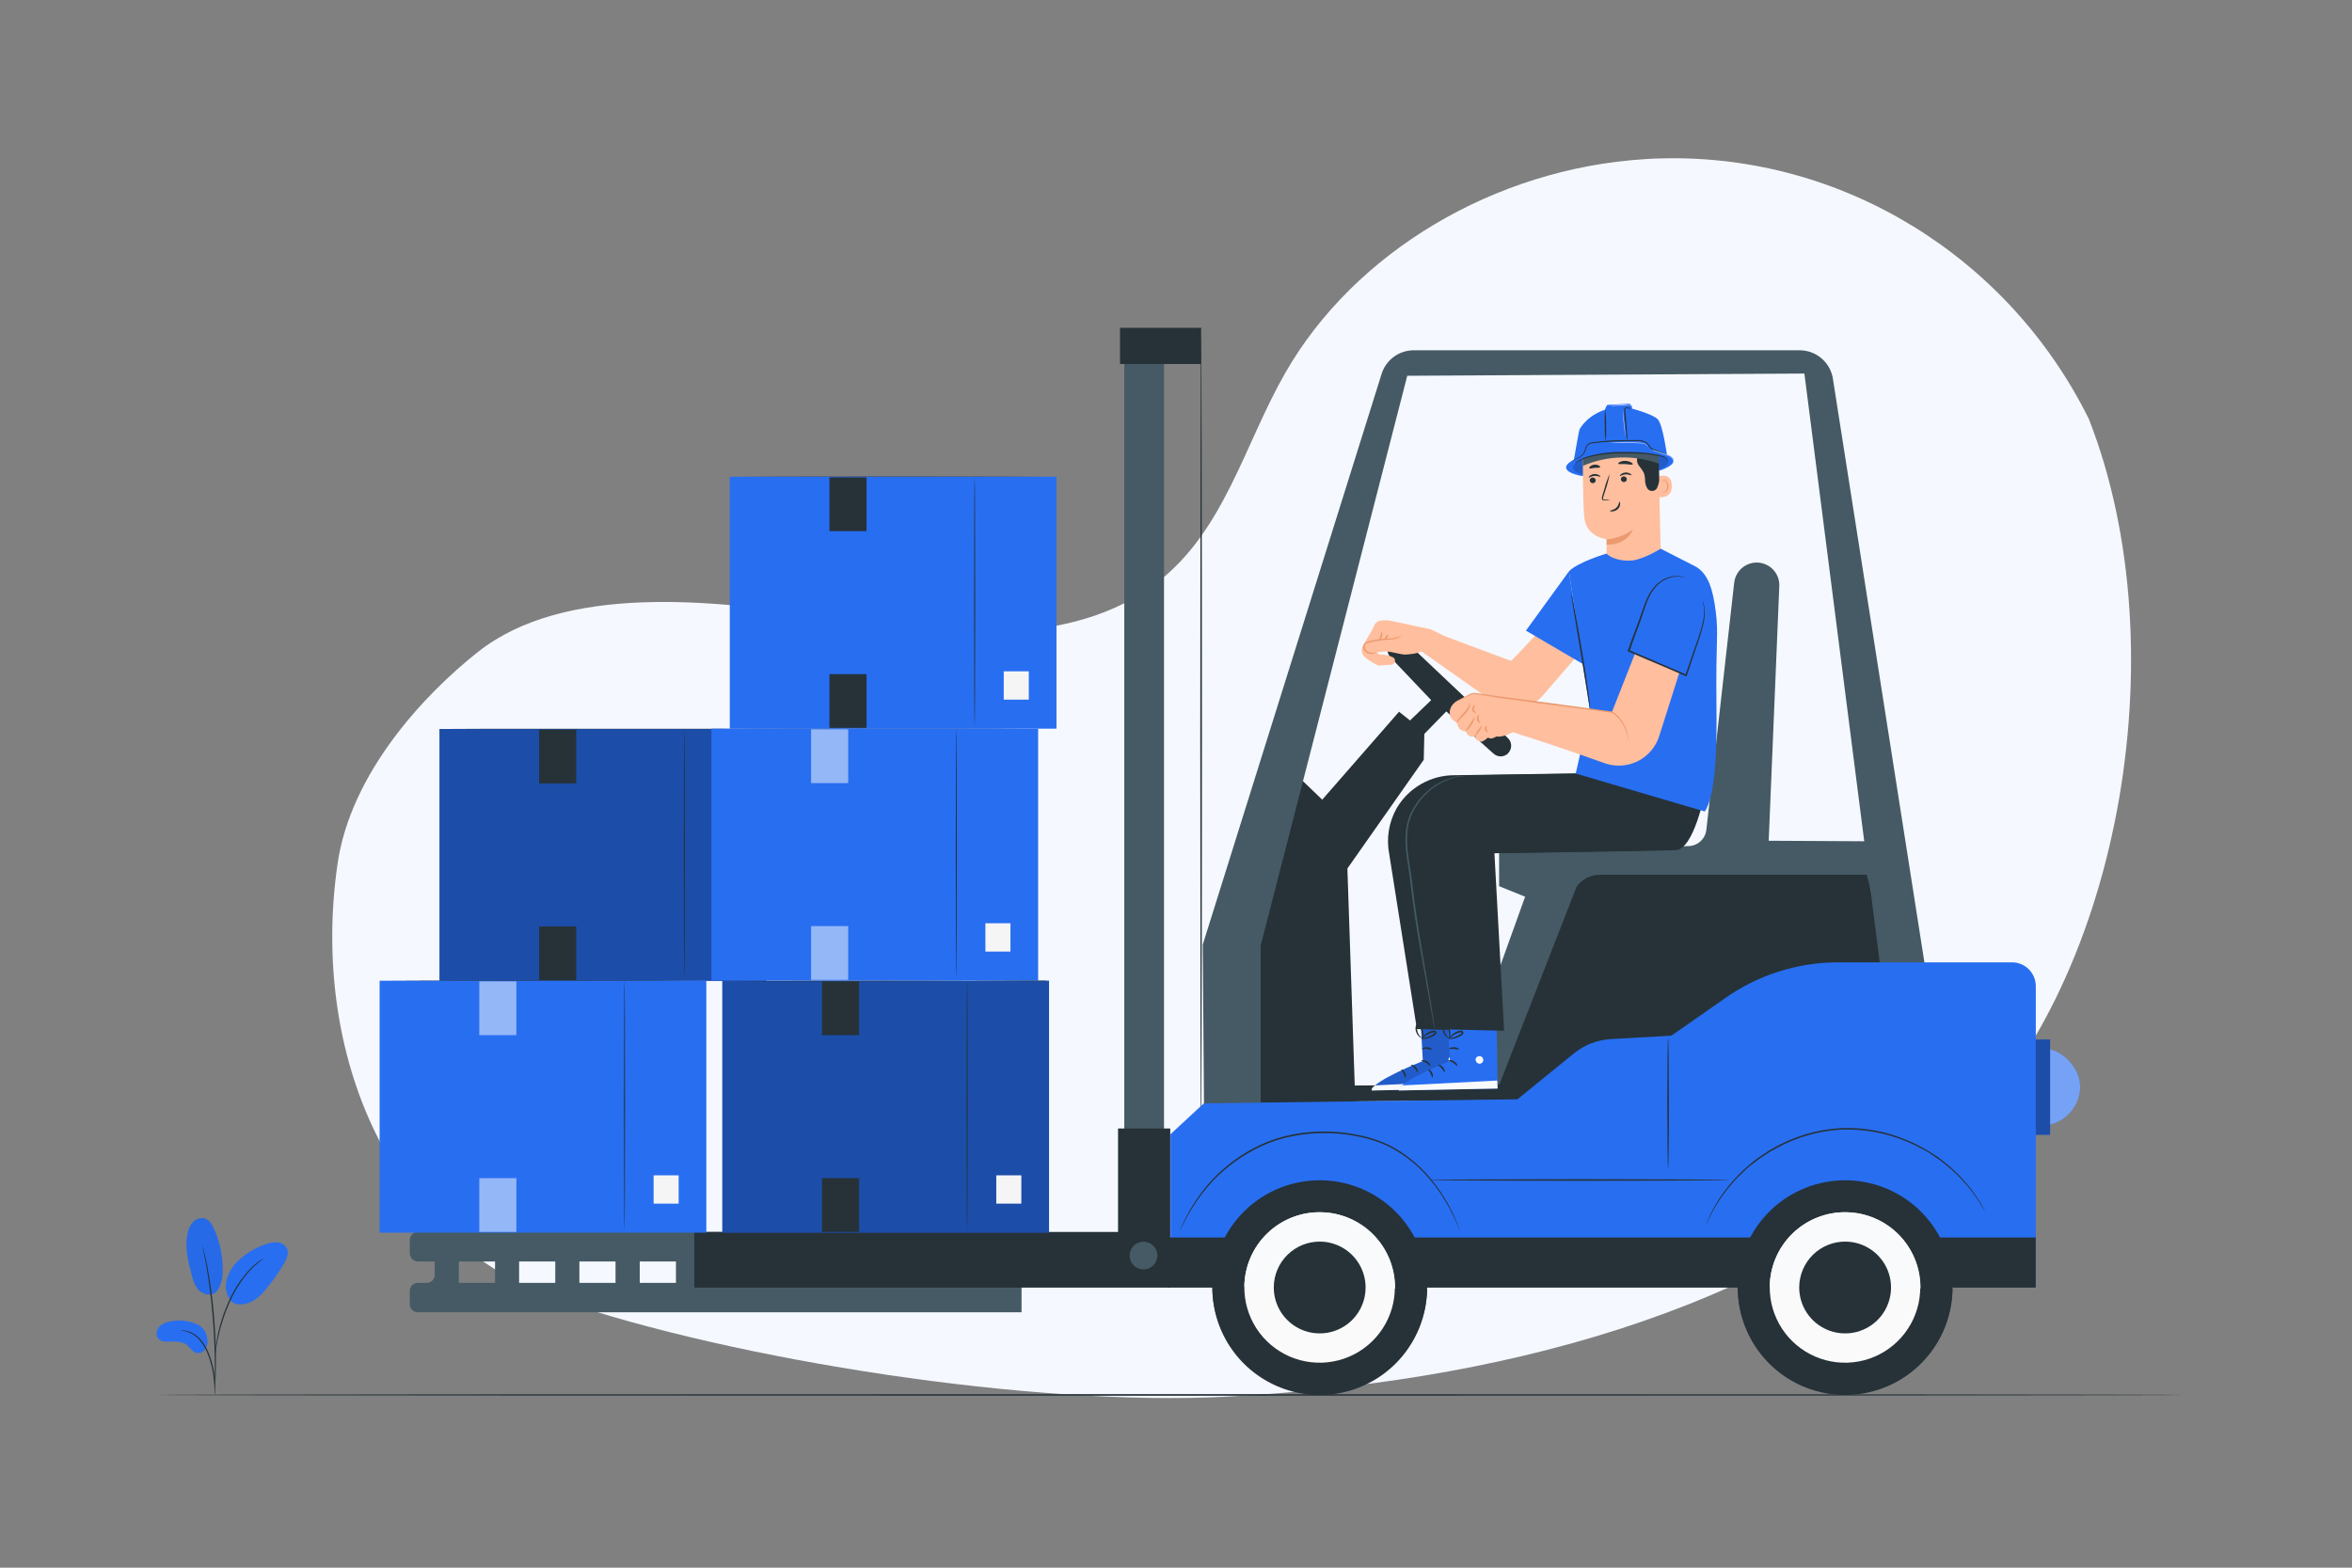 <svg width="369" height="246" viewBox="0 0 369 246" fill="none" xmlns="http://www.w3.org/2000/svg">
<rect x="0" y="0" width="369" height="246" fill="#808080" stroke="none"/>
<path d="M327.707 65.731L327.564 65.446C314.969 40.285 289.109 24.236 260.977 24.851C259.993 24.851 259.009 24.915 258.025 24.974C234.487 26.45 212.495 39.547 201.627 58.543C195.231 69.716 192.131 83.143 181.681 91.305C168.082 101.947 147.61 99.699 129.721 96.885C111.832 94.07 88.54 91.596 74.991 102.297C66.509 108.998 55.02 121.332 52.959 135.536C48.644 165.312 61.254 194.832 87.497 203.895C115.413 213.528 162.36 220.726 192.239 219.171C234.118 216.996 276.76 206.414 305.926 179.609C332.405 155.265 342.034 102.213 327.707 65.731Z" fill="#F5F8FF"/>
<path d="M120.2 114.39H68.944V153.927H120.2V114.39Z" fill="#286EF1"/>
<path opacity="0.3" d="M120.2 114.39H68.944V153.927H120.2V114.39Z" fill="black"/>
<path d="M107.36 153.647C107.315 153.647 107.276 144.835 107.276 133.967C107.276 123.098 107.315 114.287 107.36 114.287C107.404 114.287 107.443 123.098 107.443 133.967C107.443 144.835 107.404 153.647 107.36 153.647Z" fill="#263238"/>
<path d="M115.856 144.929H111.925V149.371H115.856V144.929Z" fill="#F5F5F5"/>
<path d="M90.4 114.494H84.58V122.931H90.4V114.494Z" fill="#263238"/>
<path d="M90.4 145.372H84.58V153.809H90.4V145.372Z" fill="#263238"/>
<path d="M119.758 114.39H119.625H119.241H117.765L112.318 114.414H94.356H76.388L70.946 114.385H69.47H69.087H68.954H69.087H69.47H70.946L76.388 114.36H94.356H112.318L117.765 114.385H119.241H119.625L119.758 114.39Z" fill="#263238"/>
<path d="M162.872 114.341H111.615V153.878H162.872V114.341Z" fill="#286EF1"/>
<path d="M150.03 153.598C149.986 153.598 149.947 144.786 149.947 133.918C149.947 123.05 149.986 114.238 150.03 114.238C150.075 114.238 150.114 123.045 150.114 133.918C150.114 144.791 150.06 153.598 150.03 153.598Z" fill="#263238"/>
<path d="M158.527 144.879H154.596V149.322H158.527V144.879Z" fill="#F5F5F5"/>
<path opacity="0.5" d="M133.071 114.444H127.251V122.882H133.071V114.444Z" fill="white"/>
<path opacity="0.5" d="M133.071 145.322H127.251V153.76H133.071V145.322Z" fill="white"/>
<path d="M162.424 114.341H162.296H161.907H160.431L154.99 114.365H137.027H119.059L113.613 114.341H112.137H111.748H111.62H111.748H112.137H113.613L119.059 114.311L137.027 114.287L154.99 114.311L160.431 114.341H161.907H162.296H162.424Z" fill="#263238"/>
<path d="M165.75 74.804H114.493V114.341H165.75V74.804Z" fill="#286EF1"/>
<path d="M152.909 114.061C152.86 114.061 152.825 105.249 152.825 94.381C152.825 83.512 152.86 74.701 152.909 74.701C152.958 74.701 152.992 83.507 152.992 94.381C152.992 105.254 152.953 114.061 152.909 114.061Z" fill="#263238"/>
<path d="M161.406 105.342H157.475V109.785H161.406V105.342Z" fill="#F5F5F5"/>
<path d="M135.949 74.907H130.129V83.345H135.949V74.907Z" fill="#263238"/>
<path d="M135.949 105.785H130.129V114.223H135.949V105.785Z" fill="#263238"/>
<path d="M165.312 74.784C165.27 74.791 165.227 74.791 165.184 74.784H164.796H163.32H157.878L139.915 74.808L121.947 74.784H116.501H115.025H114.636C114.594 74.791 114.551 74.791 114.508 74.784H114.636H115.025H116.501L121.947 74.754H139.915H157.878L163.32 74.784H164.796H165.184H165.312Z" fill="#263238"/>
<path d="M160.269 197.947V193.317H65.564C65.228 193.317 64.906 193.45 64.668 193.687C64.43 193.924 64.296 194.246 64.294 194.581V196.682C64.296 197.018 64.43 197.34 64.668 197.577C64.906 197.814 65.228 197.947 65.564 197.947H68.201V200.052C68.201 200.384 68.069 200.702 67.835 200.936C67.6 201.17 67.283 201.302 66.951 201.302H65.544C65.213 201.302 64.896 201.433 64.662 201.666C64.428 201.9 64.296 202.216 64.294 202.547V204.672C64.296 205.003 64.428 205.319 64.662 205.553C64.896 205.786 65.213 205.917 65.544 205.917H160.269V201.287H138.193V197.932L160.269 197.947ZM90.897 197.947H96.57V201.302H90.902L90.897 197.947ZM87.113 201.302H81.441V197.947H87.118L87.113 201.302ZM100.368 197.947H106.046V201.302H100.368V197.947ZM109.829 197.947H115.502V201.302H109.819L109.829 197.947ZM119.285 197.947H124.968V201.302H119.275L119.285 197.947ZM71.994 197.947H77.667V201.302H71.984L71.994 197.947ZM134.419 201.302H128.732V197.947H134.409L134.419 201.302Z" fill="#455A64"/>
<path d="M236.608 118.183C236.763 118.025 236.885 117.837 236.966 117.631C237.048 117.425 237.088 117.204 237.083 116.982C237.078 116.761 237.03 116.542 236.94 116.339C236.85 116.137 236.72 115.954 236.558 115.802L220.583 100.703C220.264 100.403 219.843 100.236 219.405 100.236C218.967 100.236 218.546 100.403 218.226 100.703C218.059 100.859 217.924 101.047 217.829 101.256C217.735 101.464 217.683 101.69 217.677 101.919C217.671 102.148 217.711 102.376 217.795 102.59C217.878 102.803 218.003 102.998 218.163 103.163L224.534 109.864L221.218 113.057L219.491 111.684L207.442 125.485L201.002 119.29L193.238 142.124L194.778 173.12H212.637L211.388 136.284L223.368 119.222L223.461 115.163L226.905 111.635L234.33 118.267C234.652 118.554 235.072 118.705 235.503 118.69C235.933 118.674 236.342 118.493 236.642 118.183H236.608Z" fill="#263238"/>
<path d="M188.436 178.862C188.367 178.862 188.308 150.582 188.308 115.704C188.308 80.826 188.367 52.536 188.436 52.536C188.505 52.536 188.564 80.811 188.564 115.704C188.564 150.596 188.49 178.862 188.436 178.862Z" fill="#263238"/>
<path d="M228.411 170.896L239.274 140.712L235.191 139.059V133.229L264.893 132.771C265.593 132.758 266.264 132.491 266.782 132.019C267.3 131.547 267.629 130.904 267.707 130.208L272.076 91.429C272.174 90.561 272.588 89.761 273.238 89.179C273.889 88.597 274.731 88.275 275.604 88.275C276.082 88.275 276.556 88.371 276.996 88.558C277.437 88.746 277.834 89.02 278.166 89.365C278.497 89.711 278.755 90.119 278.925 90.567C279.094 91.014 279.171 91.492 279.151 91.97L277.488 131.93L292.996 132.014L293.522 139.3L247.658 141.096L235.698 170.464L228.411 170.896Z" fill="#455A64"/>
<path d="M235.245 170.158L196.633 170.463V173.036L212.628 172.83L238.103 172.633L299.869 163.915L292.868 137.268H251.048C250.325 137.257 249.61 137.423 248.966 137.75C248.321 138.078 247.766 138.557 247.348 139.148L235.245 170.158Z" fill="#263238"/>
<path d="M216.741 58.725L188.697 148.235L188.894 173.135H197.784V148.392L220.78 58.966L283.087 58.617L295.003 151.767H302.034L287.535 59.271C287.307 58.061 286.663 56.969 285.715 56.183C284.768 55.397 283.575 54.967 282.344 54.966H221.799C220.663 54.966 219.558 55.331 218.647 56.008C217.736 56.685 217.068 57.638 216.741 58.725Z" fill="#455A64"/>
<path d="M183.634 201.892V177.981L188.869 173.135L238.069 172.5L246.925 165.297C248.575 163.958 250.604 163.173 252.726 163.054L262.202 162.518C262.202 162.518 266.453 159.59 270.566 156.687C275.775 152.996 282.001 151.012 288.386 151.01H315.658C316.648 151.01 317.598 151.403 318.298 152.104C318.998 152.804 319.392 153.754 319.392 154.744V201.892H183.634Z" fill="#286EF1"/>
<path d="M319.382 194.188H183.152V202.05H319.382V194.188Z" fill="#263238"/>
<path d="M190.203 201.804C190.153 205.136 191.093 208.407 192.903 211.205C194.713 214.002 197.313 216.2 200.372 217.52C203.431 218.841 206.814 219.224 210.091 218.622C213.368 218.02 216.393 216.459 218.783 214.138C221.174 211.816 222.822 208.838 223.52 205.58C224.217 202.322 223.933 198.93 222.702 195.833C221.472 192.736 219.351 190.074 216.608 188.183C213.864 186.292 210.621 185.257 207.29 185.209C202.823 185.144 198.514 186.856 195.31 189.968C192.106 193.08 190.269 197.338 190.203 201.804Z" fill="#263238"/>
<path d="M190.207 201.765C190.207 201.765 190.207 201.789 190.207 201.804C190.182 206.246 191.912 210.518 195.021 213.691C198.13 216.863 202.366 218.68 206.807 218.745C211.249 218.81 215.536 217.118 218.736 214.037C221.936 210.957 223.79 206.737 223.895 202.296C223.895 202.296 223.895 202.266 223.895 202.252L190.207 201.765Z" fill="#263238"/>
<path d="M195.221 201.878C195.191 204.211 195.853 206.501 197.124 208.459C198.395 210.416 200.218 211.953 202.361 212.876C204.505 213.798 206.874 214.064 209.169 213.641C211.465 213.218 213.583 212.124 215.257 210.497C216.93 208.871 218.085 206.785 218.574 204.503C219.063 202.221 218.864 199.845 218.004 197.676C217.144 195.506 215.66 193.64 213.74 192.314C211.819 190.987 209.549 190.259 207.216 190.222C205.662 190.197 204.119 190.48 202.675 191.052C201.23 191.625 199.913 192.477 198.799 193.56C197.685 194.643 196.795 195.935 196.181 197.362C195.567 198.79 195.241 200.324 195.221 201.878Z" fill="#FAFAFA"/>
<path d="M207.216 190.222C205.662 190.197 204.119 190.48 202.675 191.052C201.23 191.625 199.913 192.477 198.799 193.56C197.685 194.643 196.795 195.935 196.181 197.362C195.567 198.79 195.241 200.324 195.221 201.878L218.871 202.217C218.896 200.664 218.614 199.12 218.041 197.676C217.468 196.232 216.616 194.915 215.533 193.8C214.45 192.686 213.158 191.796 211.731 191.182C210.304 190.568 208.769 190.242 207.216 190.222Z" fill="#F8FAFB"/>
<path d="M199.84 201.946C199.823 203.371 200.228 204.768 201.005 205.963C201.782 207.157 202.896 208.093 204.205 208.655C205.514 209.216 206.961 209.376 208.361 209.116C209.762 208.855 211.053 208.185 212.073 207.19C213.093 206.195 213.794 204.92 214.089 203.526C214.384 202.133 214.26 200.683 213.731 199.36C213.202 198.037 212.293 196.901 211.118 196.095C209.944 195.289 208.556 194.85 207.132 194.832C205.222 194.81 203.381 195.546 202.014 196.88C200.647 198.214 199.865 200.036 199.84 201.946Z" fill="#263238"/>
<path d="M272.632 201.804C272.583 205.136 273.523 208.407 275.333 211.205C277.143 214.002 279.742 216.2 282.802 217.52C285.861 218.841 289.243 219.224 292.521 218.622C295.798 218.02 298.823 216.459 301.213 214.138C303.604 211.816 305.252 208.838 305.949 205.58C306.647 202.322 306.362 198.93 305.132 195.833C303.902 192.736 301.781 190.074 299.037 188.183C296.294 186.292 293.051 185.257 289.719 185.209C285.253 185.144 280.944 186.856 277.74 189.968C274.535 193.08 272.698 197.338 272.632 201.804Z" fill="#263238"/>
<path d="M272.637 201.765C272.637 201.765 272.637 201.789 272.637 201.804C272.612 206.246 274.341 210.518 277.45 213.691C280.559 216.863 284.795 218.68 289.237 218.745C293.678 218.81 297.966 217.118 301.166 214.037C304.366 210.957 306.22 206.737 306.324 202.296C306.324 202.296 306.324 202.266 306.324 202.252L272.637 201.765Z" fill="#263238"/>
<path d="M277.65 201.878C277.621 204.211 278.283 206.501 279.554 208.459C280.825 210.416 282.647 211.953 284.791 212.876C286.935 213.798 289.304 214.064 291.599 213.641C293.894 213.218 296.012 212.124 297.686 210.497C299.36 208.871 300.514 206.785 301.003 204.503C301.492 202.221 301.294 199.845 300.434 197.676C299.573 195.506 298.089 193.64 296.169 192.314C294.249 190.987 291.979 190.259 289.645 190.222C288.092 190.197 286.549 190.48 285.104 191.052C283.66 191.625 282.343 192.477 281.229 193.56C280.114 194.643 279.225 195.935 278.611 197.362C277.997 198.79 277.67 200.324 277.65 201.878Z" fill="#FAFAFA"/>
<path d="M289.645 190.222C288.092 190.197 286.549 190.48 285.104 191.052C283.66 191.625 282.343 192.477 281.229 193.56C280.114 194.643 279.225 195.935 278.611 197.362C277.997 198.79 277.67 200.324 277.65 201.878L301.301 202.217C301.326 200.664 301.043 199.12 300.471 197.676C299.898 196.232 299.046 194.915 297.963 193.8C296.88 192.686 295.588 191.796 294.161 191.182C292.733 190.568 291.199 190.242 289.645 190.222Z" fill="#F8FAFB"/>
<path d="M282.275 201.947C282.258 203.37 282.663 204.767 283.439 205.961C284.215 207.155 285.328 208.092 286.636 208.653C287.945 209.215 289.39 209.376 290.79 209.117C292.19 208.857 293.482 208.188 294.502 207.195C295.522 206.202 296.225 204.928 296.522 203.535C296.819 202.143 296.696 200.693 296.169 199.371C295.643 198.048 294.736 196.91 293.563 196.103C292.391 195.295 291.005 194.853 289.581 194.832C288.634 194.819 287.693 194.992 286.813 195.342C285.933 195.693 285.131 196.213 284.452 196.874C283.774 197.535 283.232 198.323 282.858 199.193C282.485 200.064 282.286 200.999 282.275 201.947Z" fill="#263238"/>
<path d="M311.396 190.06C311.366 190.022 311.338 189.983 311.313 189.942L311.096 189.587L310.752 189.007C310.601 188.741 310.437 188.483 310.26 188.234C309.179 186.609 307.904 185.122 306.462 183.806C306.029 183.368 305.502 182.99 304.986 182.552C304.469 182.114 303.879 181.74 303.288 181.322C302.698 180.904 302.048 180.52 301.35 180.18C301.01 180.003 300.666 179.811 300.312 179.639L299.205 179.147C297.634 178.485 295.998 177.99 294.324 177.671C292.527 177.326 290.696 177.187 288.868 177.258C285.324 177.456 281.868 178.441 278.752 180.141L277.699 180.731C277.36 180.938 277.04 181.164 276.715 181.371C276.051 181.774 275.48 182.266 274.895 182.694C274.31 183.122 273.803 183.61 273.321 184.077C272.838 184.544 272.366 184.992 271.973 185.469C270.662 186.917 269.533 188.52 268.612 190.242C268.458 190.505 268.32 190.778 268.199 191.058C268.086 191.295 267.987 191.496 267.909 191.669L267.727 192.042C267.707 192.085 267.684 192.127 267.658 192.165C267.666 192.119 267.681 192.075 267.702 192.033L267.859 191.649L268.125 191.029C268.241 190.744 268.374 190.466 268.524 190.197C269.416 188.446 270.531 186.818 271.84 185.351C272.228 184.859 272.715 184.426 273.183 183.934C273.65 183.442 274.211 183.009 274.762 182.527C275.313 182.045 275.923 181.597 276.587 181.184C276.912 180.972 277.237 180.746 277.571 180.535L278.629 179.929C280.142 179.109 281.737 178.449 283.387 177.961C285.164 177.439 286.994 177.122 288.843 177.017C292.426 176.877 295.995 177.541 299.288 178.96L300.4 179.452C300.759 179.624 301.104 179.821 301.448 180.003C302.152 180.348 302.767 180.79 303.416 181.164C304.066 181.538 304.592 181.991 305.119 182.419C305.645 182.847 306.162 183.25 306.595 183.693C308.035 185.03 309.298 186.547 310.353 188.205C310.532 188.458 310.696 188.721 310.845 188.992L311.165 189.587C311.249 189.74 311.313 189.858 311.362 189.956C311.411 190.055 311.401 190.055 311.396 190.06Z" fill="#263238"/>
<path d="M229.041 193.159C229.012 193.118 228.989 193.074 228.972 193.027C228.933 192.923 228.878 192.79 228.81 192.623L228.544 191.969C228.426 191.713 228.293 191.418 228.145 191.088C227.288 189.229 226.22 187.474 224.962 185.858C223.128 183.436 220.787 181.443 218.104 180.018C216.497 179.233 214.793 178.666 213.036 178.331C211.154 177.943 209.235 177.768 207.314 177.809C205.393 177.836 203.482 178.082 201.617 178.542C199.882 178.977 198.209 179.63 196.638 180.486C193.954 181.912 191.555 183.818 189.558 186.109C188.23 187.662 187.075 189.354 186.114 191.157C185.769 191.797 185.509 192.298 185.346 192.633C185.268 192.795 185.199 192.923 185.149 193.022C185.131 193.067 185.106 193.111 185.076 193.15C185.085 193.101 185.101 193.055 185.125 193.012L185.302 192.613C185.45 192.259 185.696 191.752 186.025 191.103C186.957 189.27 188.096 187.55 189.42 185.976C191.414 183.649 193.823 181.712 196.525 180.264C198.111 179.398 199.8 178.737 201.553 178.296C203.437 177.831 205.368 177.581 207.309 177.553C209.251 177.519 211.19 177.704 213.09 178.104C214.866 178.448 216.589 179.027 218.212 179.826C220.917 181.277 223.269 183.306 225.1 185.77C226.352 187.405 227.404 189.184 228.234 191.068L228.608 191.959C228.701 192.22 228.785 192.451 228.849 192.623C228.913 192.795 228.957 192.928 228.992 193.036C229.013 193.075 229.029 193.117 229.041 193.159Z" fill="#263238"/>
<path d="M183.6 193.317H108.924V202.05H183.6V193.317Z" fill="#263238"/>
<path d="M181.578 197.021C181.578 197.451 181.45 197.872 181.211 198.229C180.972 198.587 180.633 198.866 180.235 199.03C179.838 199.195 179.401 199.238 178.979 199.154C178.557 199.07 178.17 198.863 177.865 198.559C177.561 198.255 177.354 197.867 177.27 197.446C177.186 197.024 177.229 196.586 177.394 196.189C177.559 195.792 177.837 195.452 178.195 195.213C178.553 194.974 178.973 194.847 179.403 194.847C179.98 194.847 180.533 195.076 180.941 195.484C181.349 195.891 181.578 196.445 181.578 197.021Z" fill="#455A64"/>
<path d="M182.621 54.278H176.387V178.104H182.621V54.278Z" fill="#455A64"/>
<path d="M271.269 185.159C271.269 185.228 260.76 185.287 247.801 185.287C234.842 185.287 224.333 185.228 224.333 185.159C224.333 185.09 234.837 185.031 247.801 185.031C260.765 185.031 271.269 185.09 271.269 185.159Z" fill="#263238"/>
<path d="M261.705 183.305C261.631 183.305 261.577 178.734 261.577 173.096C261.577 167.457 261.631 162.892 261.705 162.892C261.778 162.892 261.833 167.457 261.833 173.096C261.833 178.734 261.773 183.305 261.705 183.305Z" fill="#263238"/>
<path d="M188.441 51.439H175.718V57.116H188.441V51.439Z" fill="#263238"/>
<path d="M183.6 177.081H175.408V193.425H183.6V177.081Z" fill="#263238"/>
<path d="M164.579 153.893H113.322V193.43H164.579V153.893Z" fill="#286EF1"/>
<path opacity="0.3" d="M164.579 153.893H113.322V193.43H164.579V153.893Z" fill="black"/>
<path d="M151.738 193.15C151.694 193.15 151.654 184.338 151.654 173.47C151.654 162.601 151.694 153.79 151.738 153.79C151.782 153.79 151.822 162.601 151.822 173.47C151.822 184.338 151.782 193.15 151.738 193.15Z" fill="#263238"/>
<path d="M160.235 184.431H156.304V188.874H160.235V184.431Z" fill="#F5F5F5"/>
<path d="M134.778 153.996H128.958V162.434H134.778V153.996Z" fill="#263238"/>
<path d="M134.778 184.874H128.958V193.312H134.778V184.874Z" fill="#263238"/>
<path d="M164.131 153.893H164.004H163.615H162.139L156.692 153.917L138.744 153.996H120.776L115.335 153.971H113.859H113.47H113.342C113.385 153.967 113.428 153.967 113.47 153.971H113.859H115.335L120.776 153.947L138.744 153.922L156.707 153.947L162.154 153.971H163.63H164.018C164.053 153.941 164.091 153.915 164.131 153.893Z" fill="#263238"/>
<path d="M110.813 153.893H59.557V193.43H110.813V153.893Z" fill="#286EF1"/>
<path d="M97.977 193.15C97.927 193.15 97.893 184.338 97.893 173.47C97.893 162.601 97.927 153.79 97.977 153.79C98.026 153.79 98.055 162.601 98.055 173.47C98.055 184.338 98.021 193.15 97.977 193.15Z" fill="#263238"/>
<path d="M106.474 184.431H102.542V188.874H106.474V184.431Z" fill="#F5F5F5"/>
<path opacity="0.5" d="M81.018 153.996H75.197V162.434H81.018V153.996Z" fill="white"/>
<path opacity="0.5" d="M81.018 184.874H75.197V193.312H81.018V184.874Z" fill="white"/>
<path d="M110.37 153.893H110.237H109.854H108.378L102.936 153.918H84.973H67.005L61.559 153.893H60.083H59.699H59.566C59.611 153.889 59.655 153.889 59.699 153.893H60.083H61.559L67.005 153.868L84.973 153.844L102.936 153.868L108.378 153.893H109.854H110.237C110.282 153.889 110.326 153.889 110.37 153.893Z" fill="#263238"/>
<path d="M321.532 164.638C324.174 165.278 326.393 167.959 326.348 170.68C326.292 172.043 325.791 173.35 324.921 174.4C324.051 175.45 322.86 176.186 321.532 176.495" fill="#286EF1"/>
<g opacity="0.6">
<path opacity="0.6" d="M321.532 164.638C324.174 165.278 326.393 167.959 326.348 170.68C326.292 172.043 325.791 173.35 324.921 174.4C324.051 175.45 322.86 176.186 321.532 176.495" fill="white"/>
</g>
<path d="M321.64 163.113H319.382V178.074H321.64V163.113Z" fill="#286EF1"/>
<path opacity="0.3" d="M321.64 163.113H319.382V178.074H321.64V163.113Z" fill="black"/>
<path d="M214.192 103.157C213.921 102.947 213.734 102.645 213.666 102.309C213.599 101.972 213.654 101.622 213.823 101.322C214.202 100.663 214.645 99.886 214.847 99.561C215.093 99.177 215.318 98.779 215.521 98.37C215.583 98.126 215.713 97.904 215.896 97.73C216.078 97.556 216.307 97.437 216.554 97.386C217.155 97.309 217.764 97.327 218.359 97.44L224.514 98.769L227.383 100.186L224.593 102.646L223.043 102.154C222.576 102.557 220.751 102.769 220.131 102.695C219.339 102.597 217.754 102.08 216.854 102.252L215.983 102.375L216.396 102.72C217.153 102.665 217.911 102.82 218.586 103.167C218.694 103.24 218.776 103.345 218.822 103.466C218.867 103.588 218.874 103.721 218.84 103.847C218.807 103.972 218.735 104.085 218.634 104.167C218.534 104.25 218.41 104.3 218.281 104.309L216.259 104.442C215.711 104.185 215.185 103.885 214.684 103.546C214.527 103.408 214.363 103.278 214.192 103.157Z" fill="#FFBE9D"/>
<path d="M215.988 102.395C215.889 102.463 215.777 102.51 215.658 102.533C215.337 102.627 214.996 102.627 214.674 102.533C214.444 102.457 214.24 102.315 214.089 102.125C214.003 102.009 213.942 101.876 213.909 101.736C213.877 101.595 213.875 101.449 213.902 101.308C213.939 101.145 214.029 101 214.158 100.895C214.286 100.801 214.429 100.729 214.581 100.683C214.875 100.585 215.176 100.508 215.481 100.452C216.062 100.34 216.648 100.264 217.238 100.225C217.508 100.225 217.764 100.196 218.01 100.196H218.197H218.345C218.447 100.181 218.549 100.162 218.65 100.137C219.069 100.002 219.494 99.889 219.924 99.797C219.542 100.024 219.127 100.19 218.694 100.289C218.59 100.324 218.483 100.351 218.374 100.368C218.309 100.376 218.243 100.376 218.178 100.368H218.01C217.779 100.368 217.518 100.398 217.257 100.422C216.678 100.473 216.102 100.554 215.531 100.663C215.238 100.717 214.949 100.79 214.665 100.88C214.379 100.963 214.173 101.091 214.133 101.323C214.112 101.432 214.112 101.545 214.134 101.655C214.155 101.765 214.199 101.869 214.261 101.962C214.389 102.126 214.559 102.252 214.753 102.326C215.047 102.429 215.361 102.458 215.668 102.41C215.855 102.405 215.988 102.371 215.988 102.395Z" fill="#EB996E"/>
<path d="M216.751 99.187C216.82 99.187 216.938 99.492 216.815 99.881C216.692 100.269 216.416 100.476 216.372 100.422C216.328 100.368 216.475 100.132 216.574 99.807C216.672 99.482 216.677 99.197 216.751 99.187Z" fill="#EB996E"/>
<path d="M217.715 99.576C217.784 99.576 217.804 99.822 217.631 100.068C217.459 100.314 217.228 100.333 217.203 100.264C217.179 100.196 217.307 100.077 217.43 99.91C217.553 99.743 217.641 99.566 217.715 99.576Z" fill="#EB996E"/>
<path d="M241.946 98.203C242.792 97.849 237.085 103.718 237.085 103.718L226.536 99.782L222.812 102.07L234.153 110.055C235.318 110.877 236.739 111.255 238.159 111.119C239.578 110.984 240.903 110.345 241.892 109.317L248.588 101.578L241.946 98.203Z" fill="#FFBE9D"/>
<path d="M248.13 74.685C246.654 74.4 245.739 73.947 245.7 73.382C245.621 72.211 249.336 71.01 254 70.69C258.664 70.371 262.502 71.069 262.585 72.235C262.62 72.801 261.779 73.372 260.371 73.849" fill="#286EF1"/>
<g opacity="0.4">
<path opacity="0.4" d="M248.952 74.587C247.648 74.341 246.797 73.938 246.797 73.436C246.797 72.034 250.019 71.33 254.152 71.05C258.285 70.769 261.695 71.384 261.763 72.422C261.798 72.914 261.05 73.406 259.795 73.849" fill="black"/>
</g>
<path d="M246.822 72.752C246.822 72.752 247.693 67.709 247.781 67.458C247.87 67.207 249.134 64.944 252.475 64.093L255.269 63.901C255.269 63.901 259.323 64.909 260.111 65.829C260.898 66.75 261.528 71.414 261.528 71.414L253.577 70.243L248.337 71.901L246.822 72.752Z" fill="#286EF1"/>
<path d="M253.351 63.468L252.15 63.547C251.87 63.918 251.731 64.376 251.756 64.841C251.756 65.712 251.968 71.684 251.968 71.684L255.461 71.291L254.856 63.93L256.061 64.117L255.997 63.699L255.658 63.35L253.351 63.468Z" fill="#286EF1"/>
<path d="M260.652 90.956L252.091 91.143C251.983 90.243 252.062 84.609 252.062 84.609C252.062 84.609 248.805 84.324 248.544 81.101C248.283 77.879 248.342 71.404 248.342 71.404L248.377 71.119C252.003 69.264 256.317 68.826 259.693 71.089L260.185 71.424L260.652 90.956Z" fill="#FFBE9D"/>
<path d="M252.062 84.624C253.552 84.518 254.981 83.987 256.18 83.094C256.18 83.094 255.289 85.554 252.052 85.46L252.062 84.624Z" fill="#EB996E"/>
<path d="M260.037 74.784C260.091 74.784 262.206 73.982 262.285 76.191C262.364 78.4 260.13 78.021 260.125 77.962C260.12 77.903 260.037 74.784 260.037 74.784Z" fill="#FFBE9D"/>
<path d="M260.76 77.101C260.76 77.101 260.799 77.131 260.863 77.156C260.909 77.175 260.958 77.185 261.008 77.185C261.058 77.185 261.107 77.175 261.153 77.156C261.293 77.06 261.404 76.929 261.476 76.776C261.548 76.623 261.577 76.453 261.562 76.285C261.561 76.095 261.518 75.908 261.434 75.739C261.41 75.67 261.371 75.609 261.319 75.559C261.266 75.509 261.203 75.473 261.134 75.453C261.089 75.444 261.043 75.45 261.003 75.47C260.963 75.491 260.931 75.525 260.912 75.566C260.883 75.63 260.912 75.675 260.888 75.68C260.863 75.684 260.838 75.645 260.853 75.552C260.866 75.496 260.895 75.447 260.937 75.409C260.996 75.361 261.072 75.338 261.148 75.345C261.24 75.359 261.326 75.397 261.399 75.455C261.471 75.513 261.527 75.589 261.562 75.675C261.667 75.853 261.729 76.053 261.744 76.26C261.766 76.459 261.726 76.659 261.631 76.835C261.537 77.011 261.39 77.153 261.212 77.244C261.154 77.264 261.092 77.271 261.03 77.263C260.969 77.256 260.91 77.234 260.858 77.2C260.76 77.156 260.76 77.106 260.76 77.101Z" fill="#EB996E"/>
<path d="M249.41 75.384C249.423 75.505 249.481 75.617 249.572 75.698C249.662 75.778 249.78 75.823 249.902 75.822C250.02 75.822 250.134 75.775 250.218 75.691C250.302 75.607 250.349 75.493 250.349 75.374C250.336 75.254 250.278 75.142 250.187 75.061C250.097 74.98 249.979 74.936 249.857 74.936C249.739 74.936 249.625 74.984 249.541 75.068C249.457 75.152 249.41 75.266 249.41 75.384Z" fill="#263238"/>
<path d="M249.262 74.931C249.321 74.986 249.656 74.705 250.153 74.671C250.65 74.636 251.028 74.862 251.078 74.799C251.127 74.734 251.033 74.666 250.871 74.562C250.645 74.43 250.385 74.368 250.123 74.385C249.865 74.402 249.619 74.5 249.42 74.666C249.277 74.784 249.233 74.907 249.262 74.931Z" fill="#263238"/>
<path d="M254.295 75.202C254.298 75.263 254.313 75.323 254.34 75.379C254.366 75.434 254.404 75.483 254.449 75.524C254.495 75.565 254.549 75.596 254.607 75.616C254.664 75.636 254.726 75.644 254.787 75.64C254.846 75.64 254.903 75.628 254.958 75.606C255.012 75.583 255.061 75.55 255.102 75.509C255.143 75.467 255.176 75.418 255.197 75.363C255.219 75.309 255.23 75.251 255.23 75.192C255.227 75.131 255.211 75.071 255.185 75.016C255.158 74.961 255.121 74.911 255.075 74.87C255.03 74.83 254.976 74.798 254.918 74.778C254.86 74.759 254.799 74.75 254.738 74.754C254.679 74.754 254.621 74.766 254.567 74.789C254.513 74.811 254.464 74.844 254.423 74.886C254.382 74.927 254.349 74.977 254.327 75.031C254.305 75.085 254.294 75.144 254.295 75.202Z" fill="#263238"/>
<path d="M254.142 74.69C254.201 74.749 254.531 74.469 255.028 74.435C255.525 74.4 255.904 74.626 255.953 74.562C256.002 74.499 255.914 74.43 255.746 74.321C255.523 74.188 255.263 74.128 255.003 74.149C254.745 74.164 254.498 74.262 254.3 74.43C254.157 74.558 254.113 74.666 254.142 74.69Z" fill="#263238"/>
<path d="M252.593 78.489C252.325 78.428 252.051 78.399 251.776 78.4C251.648 78.4 251.525 78.4 251.5 78.292C251.48 78.163 251.501 78.03 251.559 77.913L251.869 76.929C252.158 76.088 252.381 75.226 252.539 74.351C252.179 75.166 251.886 76.008 251.663 76.87C251.559 77.215 251.461 77.544 251.368 77.854C251.303 78.01 251.292 78.183 251.338 78.346C251.36 78.389 251.391 78.427 251.429 78.456C251.468 78.484 251.512 78.504 251.559 78.513C251.631 78.523 251.704 78.523 251.776 78.513C252.048 78.542 252.323 78.533 252.593 78.489Z" fill="#263238"/>
<path d="M254.074 78.72C253.99 78.72 254.029 79.256 253.582 79.669C253.134 80.083 252.598 80.063 252.598 80.161C252.598 80.26 252.731 80.255 252.977 80.245C253.29 80.227 253.588 80.1 253.818 79.886C254.038 79.677 254.17 79.392 254.187 79.089C254.177 78.858 254.108 78.72 254.074 78.72Z" fill="#263238"/>
<path d="M253.872 72.757C253.931 72.89 254.418 72.791 255.004 72.826C255.589 72.86 256.071 72.983 256.14 72.855C256.209 72.727 256.081 72.673 255.884 72.555C255.622 72.409 255.328 72.328 255.028 72.319C254.728 72.304 254.428 72.359 254.153 72.481C253.956 72.585 253.872 72.698 253.872 72.757Z" fill="#263238"/>
<path d="M249.346 73.485C249.444 73.588 249.774 73.451 250.187 73.416C250.6 73.382 250.949 73.441 251.023 73.318C251.097 73.195 250.989 73.15 250.831 73.052C250.619 72.938 250.377 72.89 250.137 72.914C249.897 72.938 249.67 73.032 249.483 73.185C249.346 73.308 249.306 73.431 249.346 73.485Z" fill="#263238"/>
<path d="M260.268 72.693C260.243 73.593 260.332 74.494 260.307 75.394C260.278 75.734 260.192 76.067 260.051 76.378C260.005 76.558 259.903 76.719 259.76 76.839C259.617 76.958 259.44 77.03 259.254 77.043C259.068 77.057 258.883 77.012 258.724 76.915C258.565 76.817 258.441 76.673 258.369 76.501C258.193 76.146 258.099 75.756 258.093 75.36C258.09 74.963 258.023 74.569 257.896 74.194C257.687 73.804 257.436 73.438 257.149 73.101C257.007 72.93 256.908 72.729 256.857 72.513C256.807 72.297 256.807 72.072 256.858 71.857C258.049 71.82 259.228 72.108 260.268 72.688" fill="#263238"/>
<path d="M248.342 73.092L248.288 71.286L253.454 69.357L260.169 70.833L260.297 72.772C256.417 71.353 252.141 71.468 248.342 73.092Z" fill="#455A64"/>
<path d="M248.593 70.882L248.377 71.118L246.561 72.442C248.938 71.645 251.406 71.149 253.907 70.966C256.653 70.903 259.397 71.161 262.084 71.733L259.486 70.4C259.064 70.006 258.568 69.701 258.026 69.502C257.484 69.304 256.908 69.216 256.332 69.244L251.589 69.47C251.022 69.497 250.465 69.636 249.951 69.878C249.436 70.12 248.975 70.462 248.593 70.882Z" fill="#286EF1"/>
<path d="M251.904 69.308C251.991 68.47 252.014 67.626 251.973 66.784C251.993 65.941 251.951 65.097 251.845 64.26C251.752 65.098 251.728 65.942 251.776 66.784C251.752 67.627 251.795 68.471 251.904 69.308Z" fill="#263238"/>
<path d="M256.056 64.118C255.765 64.01 255.461 63.944 255.151 63.921C255.055 63.928 254.966 63.971 254.9 64.041C254.835 64.111 254.798 64.204 254.797 64.299L254.826 64.831C254.861 65.21 254.89 65.613 254.925 66.031C254.994 66.887 255.072 67.66 255.136 68.216C255.15 68.521 255.2 68.823 255.284 69.116C255.32 68.814 255.32 68.508 255.284 68.206C255.254 67.645 255.2 66.873 255.127 66.022C255.087 65.598 255.053 65.195 255.018 64.816C255.018 64.639 254.979 64.467 254.964 64.299C254.964 64.241 254.984 64.184 255.022 64.14C255.06 64.096 255.113 64.067 255.171 64.058C255.464 64.102 255.76 64.122 256.056 64.118Z" fill="#263238"/>
<path d="M246.438 72.427C246.438 72.427 246.654 72.319 247.053 72.147C247.25 72.058 247.491 71.96 247.766 71.807C248.086 71.642 248.359 71.398 248.559 71.099C248.79 70.754 248.805 70.297 249.051 69.952C249.297 69.608 249.808 69.554 250.31 69.505C251.324 69.392 252.44 69.308 253.616 69.259C254.792 69.21 255.919 69.2 256.937 69.21C257.405 69.17 257.872 69.292 258.261 69.554C258.418 69.704 258.561 69.869 258.689 70.046L258.89 70.287L258.994 70.4C259.036 70.439 259.084 70.47 259.136 70.494C259.865 70.784 260.46 70.986 260.868 71.118C261.075 71.204 261.287 71.276 261.503 71.335C261.455 71.3 261.404 71.27 261.35 71.246C261.247 71.197 261.095 71.128 260.893 71.045C260.499 70.873 259.909 70.666 259.2 70.366C259.164 70.349 259.129 70.327 259.097 70.302L259.004 70.189L258.812 69.948C258.678 69.772 258.53 69.607 258.369 69.456C257.955 69.158 257.45 69.015 256.942 69.052C255.919 69.052 254.792 69.052 253.611 69.087C252.431 69.121 251.304 69.224 250.285 69.347C250.033 69.367 249.783 69.406 249.538 69.465C249.302 69.525 249.095 69.666 248.952 69.864C248.667 70.267 248.667 70.725 248.46 71.03C248.279 71.316 248.029 71.551 247.732 71.714C247.471 71.871 247.24 71.984 247.038 72.083C246.836 72.181 246.699 72.265 246.6 72.324C246.542 72.35 246.487 72.385 246.438 72.427Z" fill="#263238"/>
<path d="M247.166 72.659C247.214 72.638 247.258 72.612 247.299 72.58C247.382 72.521 247.51 72.442 247.678 72.349C248.164 72.107 248.673 71.914 249.198 71.773C250.938 71.316 252.733 71.107 254.531 71.153C255.589 71.153 256.593 71.153 257.483 71.192C258.374 71.232 259.21 71.374 259.889 71.488C260.194 71.539 260.496 71.607 260.794 71.689C261.02 71.73 261.233 71.821 261.419 71.955C261.493 72.014 261.552 72.089 261.592 72.174C261.632 72.259 261.652 72.353 261.65 72.447C261.678 72.399 261.688 72.344 261.68 72.29C261.662 72.133 261.589 71.988 261.473 71.881C261.286 71.726 261.066 71.616 260.829 71.561C260.528 71.468 260.223 71.391 259.914 71.33C259.115 71.174 258.309 71.061 257.498 70.991C256.578 70.922 255.564 70.942 254.512 70.937C252.696 70.888 250.884 71.118 249.139 71.621C248.607 71.771 248.097 71.988 247.619 72.265C247.49 72.341 247.368 72.428 247.255 72.526C247.196 72.614 247.161 72.654 247.166 72.659Z" fill="#263238"/>
<path d="M252.667 63.665C252.83 63.677 252.995 63.677 253.158 63.665L254.349 63.62C254.812 63.62 255.24 63.547 255.535 63.576C255.615 63.579 255.693 63.6 255.765 63.636C255.836 63.673 255.899 63.724 255.948 63.788C255.948 63.788 255.948 63.739 255.879 63.675C255.785 63.588 255.666 63.535 255.54 63.522C255.142 63.491 254.742 63.491 254.344 63.522L253.154 63.591C252.989 63.597 252.826 63.622 252.667 63.665Z" fill="#FAFAFA"/>
<path d="M252.46 69.505C252.543 69.513 252.627 69.513 252.711 69.505H253.39C253.965 69.505 254.758 69.505 255.633 69.505L256.868 69.534C257.198 69.533 257.527 69.559 257.852 69.613C258.073 69.659 258.271 69.779 258.413 69.953C258.461 70.018 258.501 70.089 258.531 70.164C258.522 70.08 258.49 70 258.438 69.933C258.298 69.744 258.096 69.612 257.867 69.559C257.543 69.496 257.213 69.463 256.883 69.461C256.504 69.461 256.086 69.431 255.648 69.426C254.767 69.426 253.975 69.426 253.4 69.451L252.721 69.485C252.633 69.484 252.546 69.491 252.46 69.505Z" fill="#FAFAFA"/>
<path d="M255.053 68.629C255.06 68.57 255.06 68.511 255.053 68.452C255.053 68.29 255.009 68.132 254.984 67.96C254.93 67.552 254.861 66.976 254.797 66.361C254.733 65.746 254.699 65.17 254.674 64.762C254.674 64.595 254.664 64.431 254.645 64.27C254.653 64.211 254.653 64.151 254.645 64.093C254.637 64.152 254.637 64.211 254.645 64.27C254.645 64.383 254.645 64.55 254.645 64.762C254.645 65.175 254.684 65.746 254.743 66.371C254.802 66.996 254.886 67.561 254.955 67.965C254.989 68.171 255.023 68.334 255.048 68.457C255.041 68.514 255.043 68.572 255.053 68.629Z" fill="#FAFAFA"/>
<path d="M259.146 70.587C259.196 70.616 259.249 70.639 259.303 70.656L259.736 70.819L261.173 71.311C261.438 71.395 261.698 71.495 261.95 71.611C262.153 71.704 262.315 71.866 262.408 72.068C262.469 72.206 262.484 72.359 262.452 72.506C262.418 72.605 262.378 72.654 262.388 72.659C262.43 72.619 262.462 72.57 262.482 72.516C262.538 72.365 262.538 72.2 262.482 72.049C262.383 71.83 262.208 71.655 261.99 71.557C261.736 71.432 261.473 71.329 261.203 71.247L259.756 70.755L259.318 70.617C259.262 70.6 259.204 70.59 259.146 70.587Z" fill="#FAFAFA"/>
<path d="M222.782 158.513L223.23 166.503C223.23 166.503 215.26 169.637 215.201 171.118L230.718 170.813L230.531 158.34L222.782 158.513Z" fill="#286EF1"/>
<g opacity="0.4">
<path opacity="0.4" d="M222.782 158.513L223.23 166.503C223.23 166.503 215.26 169.637 215.201 171.118L230.718 170.813L230.531 158.34L222.782 158.513Z" fill="black"/>
</g>
<path d="M228.012 165.735C228.163 165.777 228.293 165.873 228.376 166.004C228.46 166.136 228.491 166.294 228.465 166.448C228.429 166.6 228.335 166.731 228.204 166.816C228.073 166.9 227.915 166.931 227.762 166.901C227.599 166.86 227.458 166.759 227.367 166.619C227.276 166.478 227.241 166.308 227.27 166.143C227.324 165.99 227.436 165.863 227.582 165.79C227.728 165.717 227.896 165.702 228.052 165.75" fill="#F8FAFB"/>
<path d="M230.718 170.813L230.65 169.558L215.796 170.321C215.796 170.321 215.112 170.636 215.201 171.118L230.718 170.813Z" fill="#F8FAFB"/>
<path d="M222.979 166.429C222.979 166.502 223.358 166.527 223.737 166.763C224.116 166.999 224.322 167.314 224.391 167.285C224.46 167.255 224.337 166.817 223.875 166.542C223.412 166.266 222.959 166.36 222.979 166.429Z" fill="#263238"/>
<path d="M221.361 167.132C221.361 167.206 221.676 167.329 221.941 167.624C222.207 167.919 222.286 168.279 222.36 168.274C222.433 168.269 222.478 167.836 222.143 167.452C221.809 167.068 221.361 167.058 221.361 167.132Z" fill="#263238"/>
<path d="M220.475 169.1C220.544 169.1 220.642 168.731 220.441 168.323C220.239 167.914 219.88 167.752 219.85 167.831C219.821 167.91 220.042 168.111 220.205 168.451C220.367 168.79 220.416 169.09 220.475 169.1Z" fill="#263238"/>
<path d="M223.078 164.594C223.112 164.662 223.457 164.554 223.885 164.594C224.313 164.633 224.652 164.741 224.687 164.677C224.721 164.613 224.401 164.348 223.894 164.328C223.388 164.308 223.038 164.535 223.078 164.594Z" fill="#263238"/>
<g opacity="0.3">
<path opacity="0.3" d="M222.876 160.097L222.95 161.519L230.576 161.297L230.561 160.013L222.876 160.097Z" fill="black"/>
</g>
<path d="M223.019 162.985C223.273 163.052 223.541 163.052 223.796 162.985C224.074 162.926 224.344 162.837 224.603 162.719C224.755 162.646 224.903 162.563 225.046 162.473C225.13 162.421 225.208 162.358 225.277 162.286C225.324 162.231 225.351 162.161 225.356 162.089C225.36 162.016 225.341 161.944 225.301 161.883C225.263 161.831 225.212 161.788 225.154 161.759C225.096 161.73 225.032 161.715 224.967 161.716C224.868 161.713 224.77 161.728 224.677 161.76C224.507 161.801 224.342 161.861 224.185 161.937C223.924 162.063 223.685 162.229 223.476 162.429C223.127 162.768 223.009 163.054 223.033 163.069C223.058 163.083 223.24 162.852 223.599 162.577C223.81 162.413 224.042 162.277 224.288 162.173C224.431 162.112 224.579 162.063 224.731 162.025C224.893 161.976 225.031 161.976 225.075 162.025C225.119 162.075 225.075 162.065 225.075 162.114C225.025 162.167 224.969 162.213 224.908 162.252C224.777 162.34 224.64 162.421 224.499 162.493C224.262 162.617 224.013 162.72 223.757 162.798C223.506 162.84 223.259 162.902 223.019 162.985Z" fill="#263238"/>
<path d="M223.117 163.088C223.147 163.088 223.289 162.827 223.309 162.335C223.315 162.047 223.273 161.759 223.186 161.484C223.134 161.313 223.065 161.148 222.979 160.992C222.937 160.892 222.869 160.805 222.783 160.738C222.697 160.672 222.595 160.629 222.487 160.613C222.419 160.616 222.352 160.639 222.295 160.678C222.239 160.717 222.194 160.771 222.168 160.835C222.131 160.926 222.106 161.022 222.094 161.12C222.069 161.293 222.069 161.469 222.094 161.642C222.143 161.932 222.263 162.205 222.443 162.439C222.753 162.837 223.073 162.931 223.078 162.896C223.083 162.862 222.837 162.714 222.586 162.335C222.447 162.114 222.358 161.866 222.325 161.607C222.303 161.459 222.303 161.308 222.325 161.159C222.325 160.992 222.404 160.859 222.468 160.874C222.532 160.889 222.679 160.992 222.743 161.125C222.825 161.257 222.893 161.397 222.945 161.543C223.038 161.791 223.094 162.051 223.112 162.316C223.152 162.793 223.078 163.078 223.117 163.088Z" fill="#263238"/>
<path d="M264.696 124.579C264.696 124.579 262.998 133.278 260.184 133.401C256.74 133.548 231.722 133.893 231.722 133.893L233.208 161.745L222.295 161.484L217.956 134.035C217.471 131.573 217.883 129.018 219.117 126.833L219.206 126.68C220.138 125.146 221.449 123.878 223.013 122.997C224.576 122.115 226.34 121.65 228.135 121.647L248.912 121.332L264.696 124.579Z" fill="#263238"/>
<path d="M227.029 158.513L227.471 166.503C227.471 166.503 219.501 169.637 219.442 171.118L234.96 170.813L234.773 158.34L227.029 158.513Z" fill="#286EF1"/>
<path d="M232.254 165.735C232.404 165.777 232.534 165.873 232.617 166.004C232.701 166.136 232.733 166.294 232.706 166.448C232.671 166.6 232.578 166.733 232.446 166.817C232.315 166.902 232.156 166.932 232.003 166.901C231.84 166.86 231.699 166.759 231.608 166.619C231.517 166.478 231.482 166.308 231.511 166.143C231.566 165.99 231.678 165.863 231.823 165.79C231.969 165.717 232.137 165.702 232.293 165.75" fill="#F8FAFB"/>
<path d="M234.96 170.813L234.891 169.558L220.037 170.321C220.037 170.321 219.353 170.636 219.442 171.118L234.96 170.813Z" fill="#F8FAFB"/>
<path d="M227.22 166.429C227.22 166.502 227.604 166.527 227.978 166.763C228.352 166.999 228.564 167.314 228.632 167.285C228.701 167.255 228.578 166.817 228.116 166.542C227.653 166.266 227.201 166.36 227.22 166.429Z" fill="#263238"/>
<path d="M225.606 167.132C225.606 167.206 225.921 167.329 226.182 167.624C226.443 167.919 226.527 168.279 226.6 168.274C226.674 168.269 226.718 167.836 226.384 167.452C226.049 167.068 225.606 167.058 225.606 167.132Z" fill="#263238"/>
<path d="M224.716 169.1C224.79 169.1 224.883 168.731 224.681 168.323C224.48 167.914 224.121 167.752 224.091 167.831C224.062 167.91 224.283 168.111 224.445 168.451C224.608 168.79 224.642 169.09 224.716 169.1Z" fill="#263238"/>
<path d="M227.304 164.594C227.339 164.662 227.683 164.554 228.111 164.594C228.539 164.633 228.879 164.741 228.913 164.677C228.947 164.613 228.628 164.348 228.121 164.328C227.614 164.308 227.304 164.535 227.304 164.594Z" fill="#263238"/>
<g opacity="0.3">
<path opacity="0.3" d="M227.117 160.097L227.196 161.519L234.817 161.297L234.802 160.013L227.117 160.097Z" fill="black"/>
</g>
<path d="M227.26 162.985C227.515 163.052 227.782 163.052 228.037 162.985C228.315 162.926 228.586 162.837 228.844 162.719C228.997 162.647 229.145 162.565 229.287 162.473C229.371 162.421 229.449 162.358 229.518 162.286C229.565 162.231 229.593 162.161 229.597 162.089C229.601 162.016 229.582 161.944 229.543 161.883C229.504 161.831 229.454 161.788 229.395 161.759C229.337 161.73 229.273 161.715 229.208 161.716C229.109 161.713 229.011 161.728 228.918 161.76C228.748 161.801 228.583 161.861 228.426 161.937C228.166 162.062 227.929 162.228 227.722 162.429C227.368 162.768 227.23 163.054 227.275 163.069C227.319 163.083 227.481 162.852 227.84 162.577C228.052 162.413 228.283 162.277 228.529 162.173C228.673 162.112 228.821 162.063 228.972 162.025C229.134 161.976 229.272 161.976 229.316 162.025C229.361 162.075 229.316 162.065 229.316 162.114C229.267 162.167 229.21 162.213 229.149 162.252C229.018 162.34 228.881 162.421 228.741 162.493C228.503 162.617 228.254 162.72 227.998 162.798C227.747 162.84 227.5 162.902 227.26 162.985Z" fill="#263238"/>
<path d="M227.358 163.088C227.388 163.088 227.531 162.827 227.55 162.335C227.558 162.047 227.517 161.759 227.427 161.484C227.376 161.313 227.306 161.148 227.221 160.992C227.178 160.892 227.11 160.805 227.024 160.738C226.938 160.672 226.836 160.629 226.729 160.613C226.66 160.616 226.593 160.639 226.537 160.678C226.48 160.717 226.436 160.771 226.409 160.835C226.372 160.926 226.347 161.022 226.335 161.12C226.31 161.293 226.31 161.469 226.335 161.642C226.385 161.932 226.505 162.205 226.684 162.439C226.994 162.837 227.314 162.931 227.319 162.896C227.324 162.862 227.078 162.714 226.827 162.335C226.688 162.114 226.599 161.866 226.566 161.607C226.544 161.459 226.544 161.308 226.566 161.159C226.591 160.992 226.65 160.859 226.709 160.874C226.768 160.889 226.92 160.992 226.984 161.125C227.066 161.257 227.134 161.397 227.186 161.543C227.279 161.791 227.335 162.051 227.353 162.316C227.393 162.793 227.304 163.078 227.358 163.088Z" fill="#263238"/>
<path d="M267.432 124.579C267.432 124.579 265.739 133.278 262.92 133.401C259.476 133.548 234.458 133.893 234.458 133.893L235.978 161.745L225.065 161.484L220.701 134.035C220.217 131.573 220.629 129.018 221.863 126.833L221.951 126.68C222.884 125.146 224.196 123.877 225.76 122.995C227.325 122.114 229.09 121.65 230.886 121.647L251.658 121.332L267.432 124.579Z" fill="#263238"/>
<path d="M246.147 89.657L249.444 111.541L247.215 121.381L267.456 127.34C269.286 124.722 269.355 116.412 269.291 110.533C269.178 100.171 269.636 99.669 269.188 96.034C268.74 92.398 267.977 90.066 266.059 88.919L260.538 86.1C260.538 86.1 257.429 88.068 255.535 87.975C255.535 87.975 253.286 88.068 252.042 86.873C252.042 86.858 247.476 88.235 246.147 89.657Z" fill="#286EF1"/>
<path d="M246.148 89.657L239.402 98.956L248.588 104.348L247.884 100.968L246.148 89.657Z" fill="#286EF1"/>
<path d="M230.074 121.78C230.035 121.788 229.995 121.788 229.956 121.78L229.616 121.805C229.43 121.817 229.244 121.84 229.06 121.873C228.81 121.904 228.562 121.95 228.317 122.011C226.751 122.396 225.303 123.164 224.106 124.245C223.283 124.987 222.575 125.847 222.005 126.798C221.353 127.888 220.948 129.107 220.819 130.37C220.702 131.774 220.755 133.186 220.977 134.577C221.179 136.053 221.469 137.529 221.621 139.098C221.971 142.198 222.438 145.14 222.876 147.812C223.314 150.483 223.737 152.879 224.076 154.906C224.416 156.933 224.682 158.562 224.844 159.698C224.918 160.249 224.977 160.682 225.021 161.007C225.021 161.145 225.051 161.253 225.06 161.347C225.065 161.386 225.065 161.425 225.06 161.465C225.045 161.429 225.035 161.39 225.031 161.352C225.031 161.258 224.992 161.15 224.962 161.012L224.741 159.713C224.534 158.562 224.249 156.938 223.894 154.936C223.54 152.933 223.112 150.508 222.64 147.851C222.167 145.194 221.71 142.237 221.361 139.123C221.203 137.573 220.923 136.077 220.726 134.611C220.501 133.201 220.453 131.768 220.583 130.346C220.719 129.051 221.141 127.802 221.818 126.69C222.404 125.724 223.134 124.853 223.983 124.107C225.21 123.021 226.693 122.266 228.293 121.913C228.878 121.788 229.477 121.743 230.074 121.78Z" fill="#455A64"/>
<path d="M237.828 115.024C237.828 115.024 245.636 117.543 251.707 119.743C252.738 120.117 253.845 120.23 254.93 120.072C256.015 119.914 257.045 119.49 257.926 118.837C259.054 118.006 259.889 116.838 260.312 115.502L264.47 102.405L257.527 99.974L252.888 111.748L235.619 109.48" fill="#FFBE9D"/>
<path d="M227.501 112.324L227.437 111.704C227.48 111.246 227.67 110.814 227.978 110.474C228.145 110.288 228.346 110.134 228.569 110.021L230.61 108.953C230.914 108.799 231.258 108.744 231.594 108.796L235.781 109.509L240.588 110.139L239.604 115.62L237.38 114.882C237.38 114.882 235.772 115.772 234.778 115.561C234.778 115.561 233.858 116.176 233.479 115.723C233.479 115.723 232.657 116.432 232.347 116.387C232.037 116.343 231.427 115.984 231.452 115.772L231.476 115.487C231.319 115.573 231.14 115.615 230.961 115.607C230.781 115.599 230.607 115.542 230.458 115.443C230.245 115.278 230.083 115.056 229.99 114.803C229.607 114.763 229.245 114.607 228.952 114.355C228.759 114.072 228.63 113.75 228.574 113.411C228.574 113.411 227.653 112.963 227.501 112.324Z" fill="#FFBE9D"/>
<path d="M230.59 110.341C230.62 110.341 230.669 110.567 230.566 110.912C230.413 111.348 230.161 111.742 229.828 112.063C229.459 112.442 229.114 112.752 228.903 113.007C228.691 113.263 228.578 113.44 228.544 113.426C228.509 113.411 228.544 113.194 228.76 112.899C229.021 112.534 229.316 112.195 229.641 111.886C229.948 111.583 230.204 111.233 230.399 110.848C230.531 110.552 230.546 110.341 230.59 110.341Z" fill="#EB996E"/>
<path d="M231.387 112.53C231.153 113.41 230.645 114.192 229.936 114.764C230.117 114.356 230.348 113.972 230.625 113.622C231.023 113.012 231.319 112.496 231.387 112.53Z" fill="#EB996E"/>
<path d="M232.455 113.977C232.514 114.016 232.342 114.37 232.067 114.774C231.791 115.177 231.525 115.472 231.466 115.428C231.407 115.384 231.585 115.03 231.855 114.631C232.126 114.233 232.396 113.937 232.455 113.977Z" fill="#EB996E"/>
<path d="M232.259 113.401C232.259 113.43 232.15 113.435 232.022 113.357C231.939 113.301 231.868 113.228 231.815 113.144C231.762 113.059 231.727 112.964 231.712 112.865C231.695 112.768 231.7 112.668 231.725 112.573C231.751 112.478 231.797 112.389 231.86 112.314C231.954 112.2 232.047 112.171 232.072 112.196C232.096 112.22 231.909 112.496 231.963 112.825C232.018 113.155 232.288 113.337 232.259 113.401Z" fill="#EB996E"/>
<path d="M233.424 114.872C233.424 114.902 233.336 114.907 233.228 114.872C233.159 114.831 233.098 114.776 233.051 114.711C233.004 114.646 232.97 114.572 232.952 114.493C232.922 114.408 232.918 114.315 232.942 114.227C232.965 114.139 233.015 114.06 233.085 114.001C233.213 113.913 233.311 113.972 233.301 114.001C233.247 114.052 233.209 114.118 233.191 114.191C233.174 114.263 233.178 114.339 233.203 114.41C233.257 114.661 233.454 114.808 233.424 114.872Z" fill="#EB996E"/>
<path d="M231.579 111.836C231.579 111.866 231.471 111.89 231.324 111.836C231.225 111.789 231.141 111.716 231.079 111.626C231.017 111.536 230.979 111.432 230.969 111.323C230.959 111.214 230.977 111.104 231.022 111.005C231.067 110.905 231.137 110.819 231.225 110.754C231.358 110.66 231.466 110.67 231.471 110.7C231.476 110.729 231.196 110.951 231.225 111.3C231.255 111.649 231.599 111.777 231.579 111.836Z" fill="#EB996E"/>
<path d="M264.504 90.695C262.92 90.006 260.966 90.695 259.82 91.896C258.674 93.096 258.147 94.666 257.655 96.191C257.163 97.716 255.992 100.653 255.515 102.124L264.514 105.977C265.281 103.9 265.996 101.806 266.659 99.694C267.22 97.923 267.741 96.014 267.092 94.252" fill="#286EF1"/>
<path d="M267.092 94.252C267.133 94.32 267.164 94.393 267.186 94.469C267.264 94.681 267.322 94.9 267.358 95.123C267.499 95.959 267.477 96.815 267.294 97.642C267.019 98.903 266.655 100.142 266.207 101.352C265.715 102.759 265.223 104.329 264.637 106.016L264.593 106.139L264.465 106.085L258.128 103.379L255.461 102.238L255.353 102.188L255.387 102.09C256.116 99.945 256.927 97.982 257.538 96.186C257.805 95.316 258.134 94.466 258.522 93.642C258.869 92.907 259.346 92.241 259.929 91.674C260.82 90.834 262 90.369 263.225 90.376C263.56 90.386 263.892 90.446 264.209 90.553C264.316 90.59 264.42 90.636 264.519 90.69C264.104 90.553 263.672 90.477 263.235 90.464C262.048 90.49 260.915 90.963 260.061 91.788C259.506 92.341 259.053 92.989 258.723 93.701C258.35 94.522 258.034 95.367 257.779 96.23C257.183 98.056 256.371 100.029 255.658 102.159L255.584 102.011L258.256 103.153L264.583 105.869L264.411 105.938C264.991 104.25 265.533 102.69 266.02 101.288C266.478 100.089 266.857 98.861 267.156 97.613C267.346 96.807 267.393 95.975 267.294 95.153C267.191 94.558 267.072 94.257 267.092 94.252Z" fill="#263238"/>
<path d="M255.56 116.24C255.53 116.24 255.461 115.748 255.156 114.847C254.969 114.316 254.719 113.809 254.413 113.337C254.023 112.716 253.486 112.2 252.849 111.836H252.873L243.127 110.567L237.223 109.775L234.659 109.421L232.431 109.061L231.447 108.909C231.171 108.86 230.887 108.91 230.645 109.052L229.38 109.662L228.578 110.04C228.487 110.091 228.389 110.129 228.288 110.154C228.372 110.093 228.461 110.038 228.554 109.991L229.336 109.573L230.581 108.924C230.848 108.763 231.163 108.701 231.471 108.747L232.455 108.884L234.684 109.209L237.252 109.544L243.156 110.316L252.888 111.649H252.918C253.584 112.034 254.141 112.583 254.536 113.243C254.839 113.731 255.078 114.255 255.25 114.803C255.358 115.146 255.444 115.496 255.506 115.851C255.538 115.978 255.556 116.109 255.56 116.24Z" fill="#EB996E"/>
<path d="M249.444 111.192C249.376 110.961 249.332 110.723 249.311 110.483C249.228 109.991 249.124 109.332 249.001 108.55C248.721 106.872 248.352 104.638 247.943 102.154C247.535 99.669 247.161 97.45 246.886 95.758C246.763 94.976 246.664 94.321 246.586 93.819C246.534 93.583 246.508 93.343 246.507 93.101C246.588 93.328 246.647 93.562 246.684 93.8L247.063 95.728C247.373 97.357 247.781 99.605 248.199 102.124C248.618 104.643 248.962 106.882 249.183 108.52C249.296 109.342 249.37 109.996 249.415 110.488C249.447 110.721 249.457 110.957 249.444 111.192Z" fill="#263238"/>
<path d="M342.678 218.891C342.678 218.964 271.466 219.019 183.644 219.019C95.822 219.019 24.6 218.964 24.6 218.891C24.6 218.817 95.797 218.763 183.654 218.763C271.51 218.763 342.678 218.822 342.678 218.891Z" fill="#263238"/>
<path d="M34.135 202.487C33.343 203.555 31.872 203.152 31.207 202.487C30.543 201.823 30.273 200.834 30.032 199.909C29.485 197.799 28.939 195.585 29.446 193.464C29.569 192.819 29.869 192.221 30.312 191.737C30.535 191.499 30.817 191.323 31.13 191.229C31.443 191.134 31.775 191.122 32.093 191.196C32.836 191.413 33.279 192.155 33.599 192.859C34.525 194.935 34.98 197.189 34.932 199.462C34.971 200.527 34.692 201.581 34.13 202.487" fill="#286EF1"/>
<g opacity="0.2">
<path opacity="0.2" d="M34.135 202.487C33.343 203.555 31.872 203.152 31.207 202.487C30.543 201.823 30.273 200.834 30.032 199.909C29.485 197.799 28.939 195.585 29.446 193.464C29.569 192.819 29.869 192.221 30.312 191.737C30.535 191.499 30.817 191.323 31.13 191.229C31.443 191.134 31.775 191.122 32.093 191.196C32.836 191.413 33.279 192.155 33.599 192.859C34.525 194.935 34.98 197.189 34.932 199.462C34.971 200.527 34.692 201.581 34.13 202.487" fill="black"/>
</g>
<path d="M31.134 207.914C29.875 207.283 28.448 207.071 27.06 207.309C26.303 207.358 25.584 207.656 25.013 208.155C24.492 208.702 24.374 209.681 24.939 210.178C25.308 210.437 25.754 210.562 26.204 210.532C27.286 210.532 28.492 210.389 29.338 211.063C29.83 211.452 30.135 212.077 30.72 212.273C31.013 212.351 31.323 212.33 31.603 212.214C31.883 212.099 32.117 211.895 32.27 211.634C32.566 211.098 32.646 210.47 32.492 209.877C32.431 209.468 32.277 209.078 32.042 208.737C31.806 208.397 31.496 208.115 31.134 207.914Z" fill="#286EF1"/>
<path d="M36.182 204.101C35.803 203.581 35.558 202.975 35.468 202.338C35.378 201.701 35.446 201.051 35.665 200.446C36.108 199.238 36.876 198.176 37.884 197.376C39.043 196.403 40.38 195.664 41.82 195.201C42.377 194.993 42.973 194.909 43.567 194.955C43.862 194.98 44.147 195.076 44.397 195.237C44.647 195.397 44.853 195.616 44.998 195.875C45.387 196.657 44.969 197.587 44.506 198.335C43.727 199.667 42.843 200.935 41.864 202.128C41.077 203.088 40.182 204.032 39.011 204.446C37.84 204.859 36.639 204.77 36.059 203.954" fill="#286EF1"/>
<path d="M33.746 218.891C33.71 218.73 33.691 218.564 33.692 218.399C33.663 218.035 33.633 217.582 33.594 217.046C33.545 216.386 33.461 215.729 33.343 215.078C33.188 214.278 32.969 213.491 32.688 212.726C32.415 211.959 32.032 211.235 31.552 210.576C31.162 210.042 30.657 209.602 30.076 209.287C29.682 209.077 29.257 208.93 28.817 208.854C28.65 208.846 28.485 208.818 28.325 208.77C28.488 208.754 28.653 208.754 28.817 208.77C29.274 208.817 29.719 208.945 30.13 209.149C30.743 209.461 31.277 209.908 31.69 210.458C32.188 211.125 32.585 211.863 32.866 212.647C33.156 213.412 33.378 214.201 33.53 215.004C33.64 215.668 33.711 216.339 33.741 217.011C33.741 217.587 33.771 218.05 33.771 218.369C33.78 218.544 33.772 218.718 33.746 218.891Z" fill="#263238"/>
<path d="M33.682 217.848C33.672 217.771 33.672 217.693 33.682 217.616C33.682 217.444 33.682 217.228 33.682 216.962C33.682 216.396 33.722 215.57 33.717 214.556C33.717 212.519 33.623 209.71 33.367 206.615C33.112 203.521 32.733 200.711 32.383 198.743C32.3 198.251 32.216 197.789 32.133 197.395C32.049 197.001 31.99 196.657 31.926 196.377C31.862 196.096 31.823 195.885 31.788 195.737C31.769 195.663 31.757 195.587 31.754 195.511C31.754 195.511 31.788 195.585 31.828 195.727C31.867 195.87 31.931 196.101 32 196.362C32.069 196.623 32.157 196.977 32.246 197.371C32.334 197.764 32.433 198.217 32.526 198.719C33.017 201.322 33.369 203.95 33.579 206.591C33.835 209.69 33.913 212.495 33.874 214.551C33.874 215.57 33.815 216.396 33.771 216.962C33.771 217.228 33.731 217.454 33.717 217.616C33.71 217.694 33.699 217.771 33.682 217.848Z" fill="#263238"/>
<path d="M33.815 212.421C33.795 212.192 33.795 211.961 33.815 211.732C33.855 211.294 33.928 210.66 34.076 209.887C34.466 207.866 35.101 205.9 35.965 204.032C36.798 202.145 37.965 200.423 39.409 198.95C39.662 198.699 39.93 198.464 40.211 198.246C40.334 198.148 40.443 198.05 40.551 197.971L40.861 197.769C41.047 197.638 41.242 197.521 41.446 197.42C40.769 197.924 40.123 198.47 39.513 199.053C38.109 200.538 36.968 202.249 36.137 204.116C35.669 205.135 35.266 206.184 34.932 207.255C34.648 208.128 34.41 209.014 34.219 209.912C34.056 210.679 33.958 211.309 33.894 211.742C33.883 211.97 33.857 212.197 33.815 212.421Z" fill="#263238"/>
</svg>
